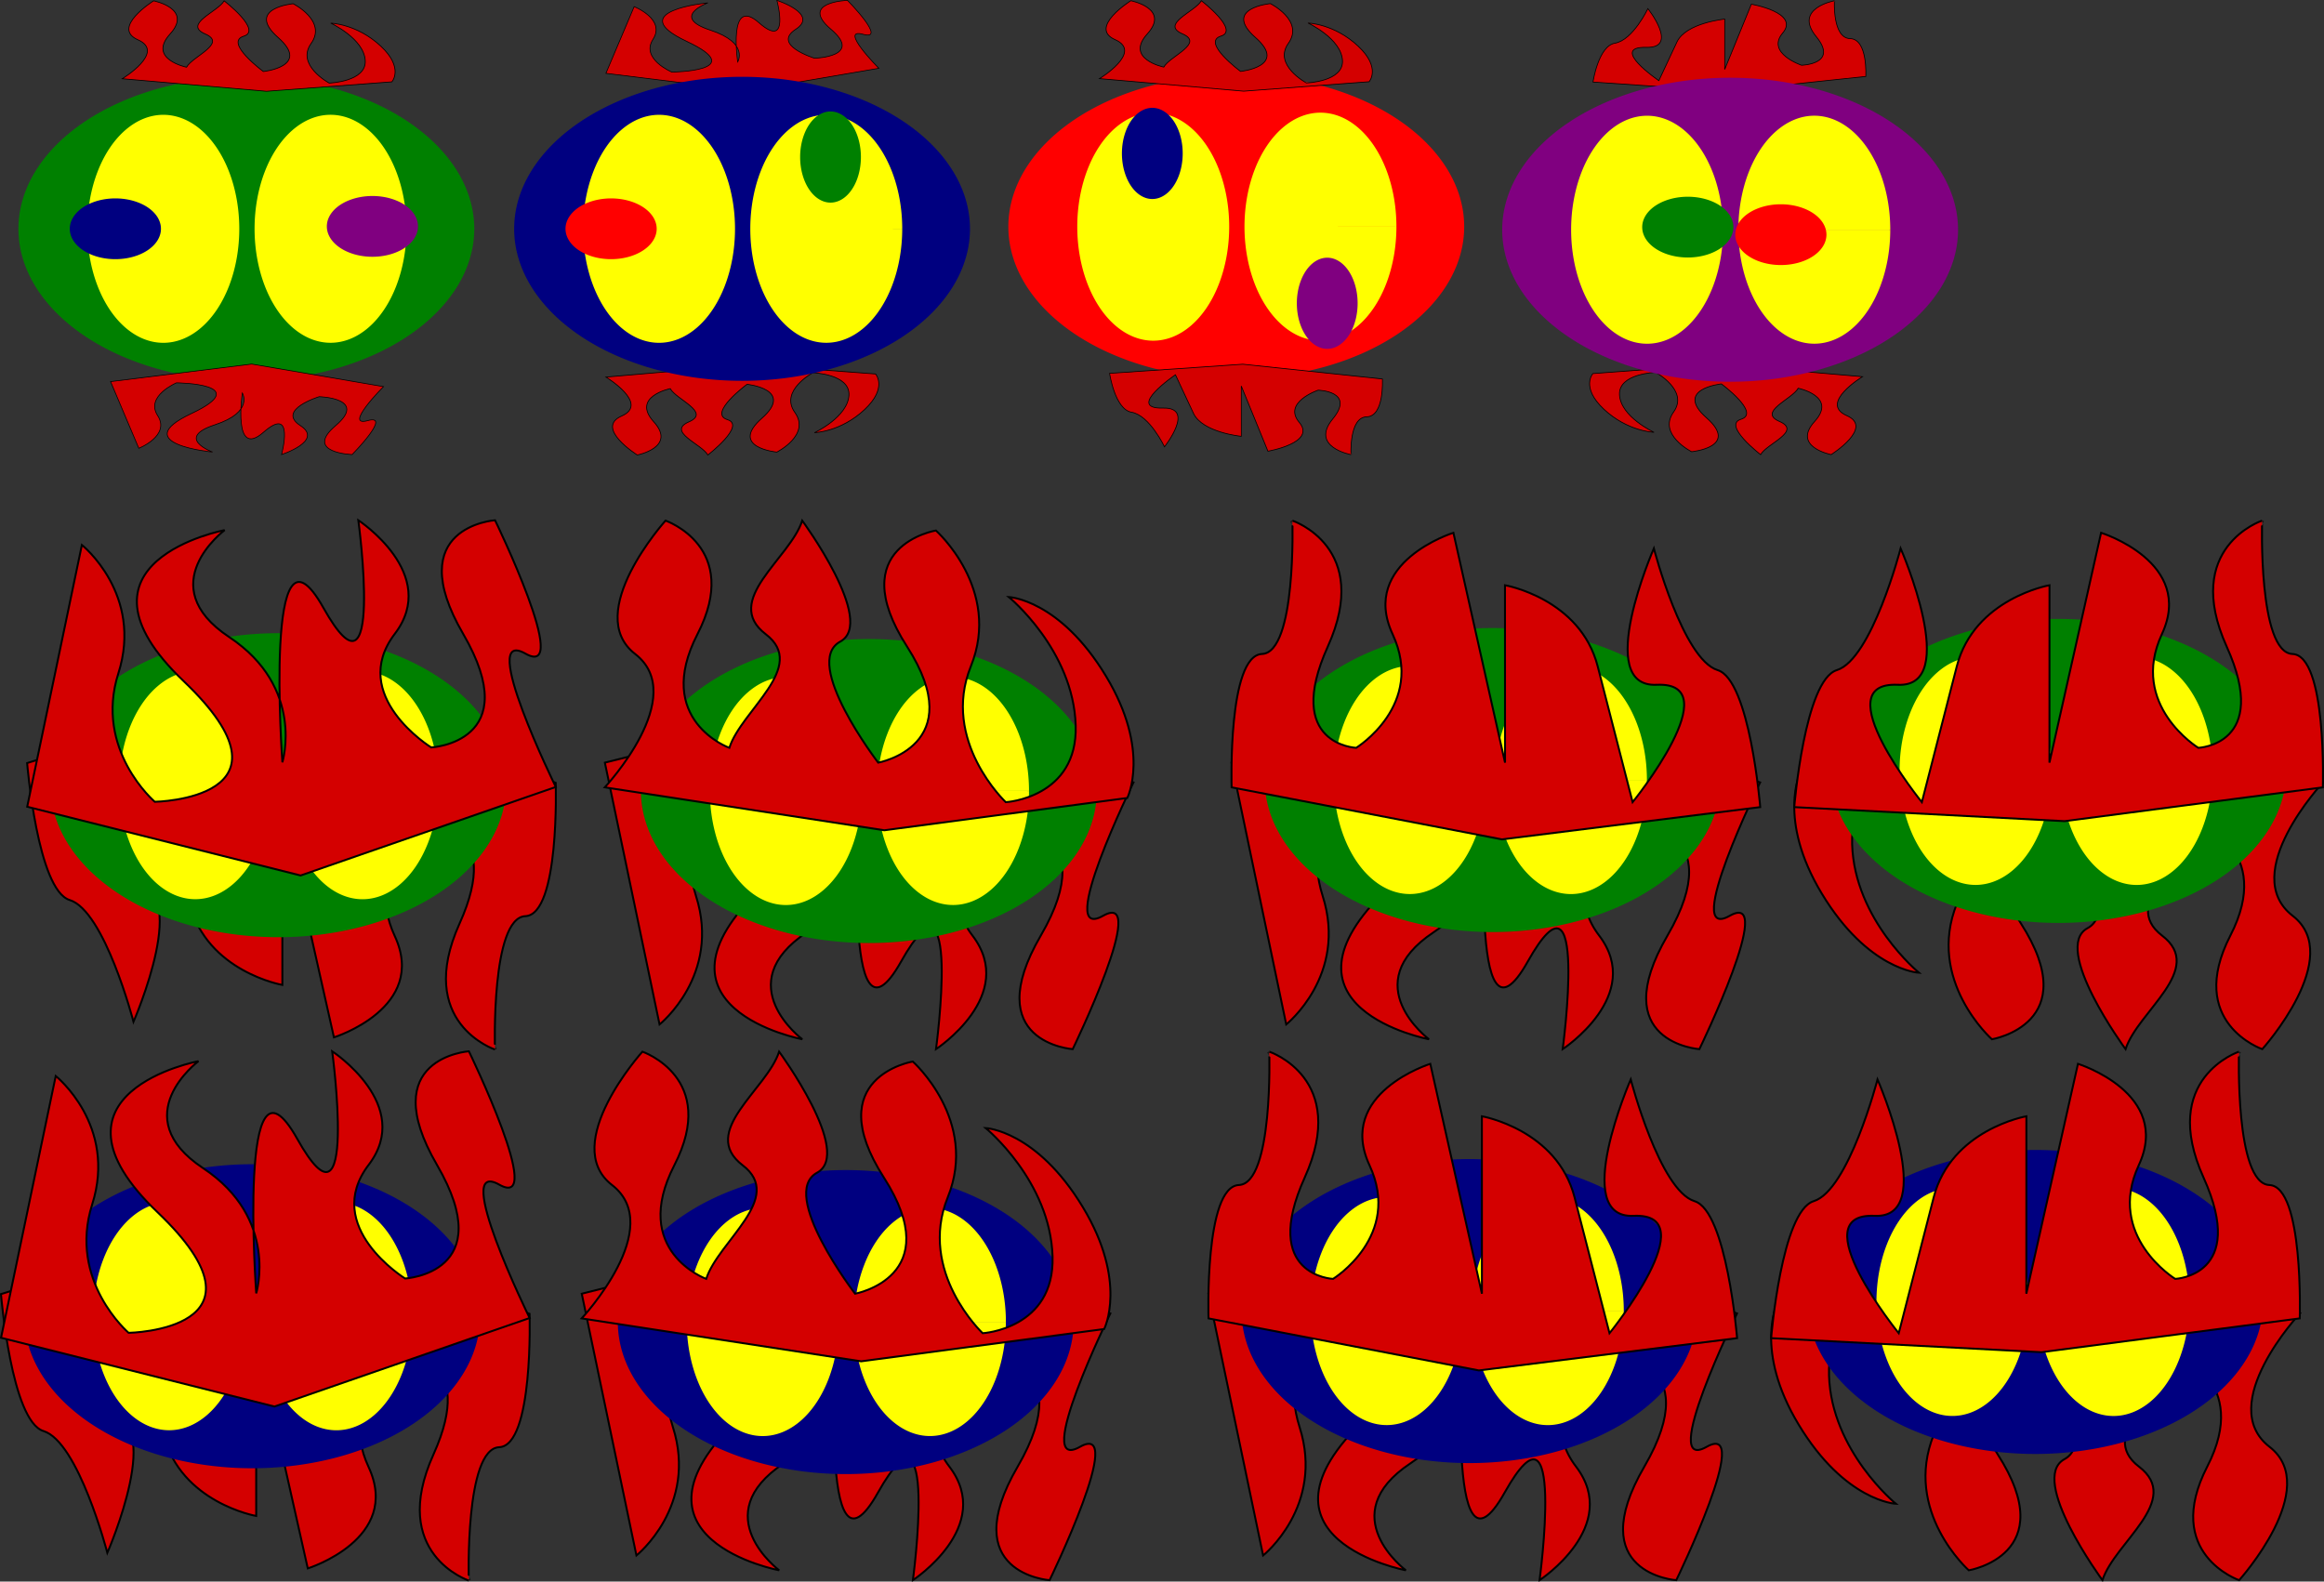 <?xml version="1.0" encoding="UTF-8" standalone="no"?>
<!-- Created with Inkscape (http://www.inkscape.org/) -->
<svg
   xmlns:dc="http://purl.org/dc/elements/1.1/"
   xmlns:cc="http://web.resource.org/cc/"
   xmlns:rdf="http://www.w3.org/1999/02/22-rdf-syntax-ns#"
   xmlns:svg="http://www.w3.org/2000/svg"
   xmlns="http://www.w3.org/2000/svg"
   xmlns:sodipodi="http://sodipodi.sourceforge.net/DTD/sodipodi-0.dtd"
   xmlns:inkscape="http://www.inkscape.org/namespaces/inkscape"
   width="1528.793"
   height="1040.502"
   id="svg1906"
   sodipodi:version="0.32"
   inkscape:version="0.44.1"
   version="1.0"
   sodipodi:docbase="/home/lok/pygameLesson/racingKiller/data"
   sodipodi:docname="robot2.svg"
   inkscape:export-filename="/home/lok/pygameLesson/racingKiller/data/robot2_all.png"
   inkscape:export-xdpi="23.690989"
   inkscape:export-ydpi="23.690989">
  <rect width="100%" height="100%" fill="#333333" stroke="none"/>
  <defs
     id="defs1908" />
  <sodipodi:namedview
     id="base"
     pagecolor="#ffffff"
     bordercolor="#666666"
     borderopacity="1.0"
     gridtolerance="10000"
     guidetolerance="10"
     objecttolerance="10"
     inkscape:pageopacity="0.0"
     inkscape:pageshadow="2"
     inkscape:zoom="0.60439838"
     inkscape:cx="672.60584"
     inkscape:cy="624.65982"
     inkscape:document-units="px"
     inkscape:current-layer="layer1"
     inkscape:window-width="1014"
     inkscape:window-height="689"
     inkscape:window-x="0"
     inkscape:window-y="25"
     showguides="true"
     inkscape:guide-bbox="true" />
  <g
     inkscape:label="Layer 1"
     inkscape:groupmode="layer"
     id="layer1"
     transform="translate(554.026,521.14)">
    <g
       id="g2027"
       transform="translate(208,344.25)"
       inkscape:export-filename="/home/lok/pygameLesson/racingKiller/data/boctopus3.png"
       inkscape:export-xdpi="15.47278"
       inkscape:export-ydpi="15.47278">
      <path
         sodipodi:nodetypes="ccczczczczczczczccc"
         id="path1931"
         d="M 32.913,-14.262 L 212.772,-59.501 L 380.639,-1.263 C 380.639,-1.263 328.646,104.609 360.654,86.481 C 391.841,68.818 340.67,174.225 340.67,174.225 C 340.67,174.225 278.675,169.999 319.687,99.48 C 361.195,28.108 298.703,24.735 298.703,24.735 C 298.703,24.735 243.74,58.831 274.722,99.48 C 304.731,138.853 250.741,174.225 250.741,174.225 C 250.741,174.225 268.251,44.415 227.761,116.606 C 188.121,187.28 200.78,14.986 200.78,14.986 C 200.78,14.986 215.908,64.087 165.795,97.356 C 114.303,131.541 162.81,167.726 162.81,167.726 C 162.81,167.726 53.319,147.041 135.828,68.357 C 217.296,-9.335 116.847,-11.012 116.847,-11.012 C 116.847,-11.012 76.856,23.235 92.865,73.482 C 109.454,125.548 68.884,157.976 68.884,157.976 L 50.899,71.857 L 32.913,-14.262 z "
         style="fill:#d40000;fill-rule:evenodd;stroke:black;stroke-width:1.274px;stroke-linecap:butt;stroke-linejoin:miter;stroke-opacity:1" />
      <g
         transform="translate(-228,-258)"
         id="g1922">
        <path
           sodipodi:type="arc"
           style="fill:navy;fill-opacity:1"
           id="path1916"
           sodipodi:cx="421.42856"
           sodipodi:cy="249.50504"
           sodipodi:rx="138.57143"
           sodipodi:ry="105.71429"
           d="M 560,249.505 A 138.571,105.714 0 1 1 560,249.383"
           sodipodi:start="0"
           sodipodi:end="6.2820279"
           sodipodi:open="true"
           transform="matrix(1.082,0,0,0.946,-23.328,19.201)" />
        <path
           sodipodi:type="arc"
           style="fill:yellow;fill-opacity:1"
           id="path1918"
           sodipodi:cx="-397.14285"
           sodipodi:cy="135.21933"
           sodipodi:rx="62.857143"
           sodipodi:ry="71.428574"
           d="M -334.286,135.219 A 62.857,71.429 0 1 1 -334.286,135.137"
           sodipodi:start="0"
           sodipodi:end="6.2820279"
           sodipodi:open="true"
           transform="matrix(0.795,0,0,1.05,693.909,113.239)" />
        <path
           sodipodi:type="arc"
           style="fill:yellow;fill-opacity:1"
           id="path1920"
           sodipodi:cx="-397.14285"
           sodipodi:cy="135.21933"
           sodipodi:rx="62.857143"
           sodipodi:ry="71.428574"
           d="M -334.286,135.219 A 62.857,71.429 0 1 1 -334.286,135.176 L -397.143,135.219 z"
           sodipodi:start="0"
           sodipodi:end="6.2825774"
           transform="matrix(0.795,0,0,1.05,799.909,113.239)" />
      </g>
      <path
         sodipodi:nodetypes="ccczczczccczcsczc"
         id="path1988"
         d="M 380.69,14.986 L 210.83,36.225 L 32.964,1.987 C 32.964,1.987 30.234,-84.753 52.948,-85.757 C 75.662,-86.761 72.956,-173.525 72.932,-173.501 C 72.932,-173.501 125.717,-155.96 96.209,-90.587 C 67.03,-25.944 114.899,-24.011 114.899,-24.011 C 114.899,-24.011 160.548,-52.119 138.88,-98.756 C 116.871,-146.128 178.862,-165.501 178.862,-165.501 L 212.822,-14.262 L 212.792,-131.001 C 212.792,-131.001 262.283,-122.317 273.774,-77.632 C 285.265,-32.948 296.756,11.736 296.756,11.736 C 296.756,11.736 361.054,-67.747 312.544,-65.494 C 270.697,-63.551 310.718,-155.252 310.718,-155.252 C 310.718,-155.252 329.711,-82.192 352.704,-75.133 C 373.877,-68.632 380.69,14.986 380.69,14.986 z "
         style="fill:#d40000;fill-opacity:1;fill-rule:evenodd;stroke:black;stroke-width:1.274px;stroke-linecap:butt;stroke-linejoin:miter;stroke-opacity:1" />
    </g>
    <g
       id="g2061"
       transform="translate(38,98.5)"
       inkscape:export-filename="/home/lok/pygameLesson/racingKiller/data/boctopus1.png"
       inkscape:export-xdpi="15.450644"
       inkscape:export-ydpi="15.450644">
      <path
         sodipodi:nodetypes="ccczczczccczcsczc"
         id="path1990"
         d="M -591.389,231.738 L -419.529,178.499 L -243.663,244.737 C -243.663,244.737 -240.933,331.477 -263.647,332.481 C -286.361,333.485 -283.655,420.249 -283.631,420.225 C -283.631,420.225 -336.416,402.684 -306.908,337.312 C -277.728,272.668 -325.598,270.736 -325.598,270.736 C -325.598,270.736 -371.247,298.843 -349.579,345.48 C -327.57,392.853 -389.56,412.225 -389.56,412.225 L -423.521,260.986 L -423.491,377.726 C -423.491,377.726 -472.982,369.041 -484.473,324.357 C -495.964,279.672 -507.455,234.988 -507.455,234.988 C -507.455,234.988 -571.753,314.472 -523.243,312.219 C -481.396,310.275 -521.417,401.976 -521.417,401.976 C -521.417,401.976 -540.41,328.917 -563.403,321.857 C -584.575,315.357 -591.389,231.738 -591.389,231.738 z "
         style="fill:#d40000;fill-opacity:1;fill-rule:evenodd;stroke:black;stroke-width:1.274px;stroke-linecap:butt;stroke-linejoin:miter;stroke-opacity:1" />
      <g
         transform="translate(-18,42)"
         id="g1996">
        <path
           sodipodi:type="arc"
           style="fill:navy;fill-opacity:1"
           id="path1946"
           sodipodi:cx="421.42856"
           sodipodi:cy="249.50504"
           sodipodi:rx="138.57143"
           sodipodi:ry="105.71429"
           d="M 560,249.505 A 138.571,105.714 0 1 1 560,249.383"
           sodipodi:start="0"
           sodipodi:end="6.2820279"
           sodipodi:open="true"
           transform="matrix(1.082,0,0,0.946,-864.134,-31.656)" />
        <g
           id="g1992"
           transform="translate(-0.949,-1.857)">
          <path
             transform="matrix(0.795,0,0,1.05,-146.091,64.239)"
             sodipodi:open="true"
             sodipodi:end="6.2820279"
             sodipodi:start="0"
             d="M -334.286,135.219 A 62.857,71.429 0 1 1 -334.286,135.137"
             sodipodi:ry="71.428574"
             sodipodi:rx="62.857143"
             sodipodi:cy="135.21933"
             sodipodi:cx="-397.14285"
             id="path1948"
             style="fill:yellow;fill-opacity:1"
             sodipodi:type="arc" />
          <path
             transform="matrix(0.795,0,0,1.05,-36.091,64.239)"
             sodipodi:end="6.2825774"
             sodipodi:start="0"
             d="M -334.286,135.219 A 62.857,71.429 0 1 1 -334.286,135.176 L -397.143,135.219 z"
             sodipodi:ry="71.428574"
             sodipodi:rx="62.857143"
             sodipodi:cy="135.21933"
             sodipodi:cx="-397.14285"
             id="path1950"
             style="fill:yellow;fill-opacity:1"
             sodipodi:type="arc" />
        </g>
      </g>
      <path
         sodipodi:nodetypes="ccczczczczczczczccc"
         id="path2016"
         d="M -591.337,260.486 L -411.478,305.725 L -243.611,247.487 C -243.611,247.487 -295.604,141.615 -263.596,159.743 C -232.409,177.406 -283.58,71.999 -283.58,71.999 C -283.58,71.999 -345.575,76.225 -304.563,146.744 C -263.055,218.116 -325.547,221.489 -325.547,221.489 C -325.547,221.489 -380.51,187.393 -349.528,146.744 C -319.519,107.372 -373.509,71.999 -373.509,71.999 C -373.509,71.999 -355.999,201.809 -396.489,129.619 C -436.129,58.945 -423.47,231.238 -423.47,231.238 C -423.47,231.238 -408.342,182.137 -458.455,148.869 C -509.947,114.684 -461.44,78.499 -461.44,78.499 C -461.44,78.499 -570.931,99.183 -488.422,177.868 C -406.954,255.559 -507.403,257.236 -507.403,257.236 C -507.403,257.236 -547.394,222.989 -531.385,172.742 C -514.796,120.676 -555.366,88.248 -555.366,88.248 L -573.351,174.367 L -591.337,260.486 z "
         style="fill:#d40000;fill-rule:evenodd;stroke:black;stroke-width:1.274px;stroke-linecap:butt;stroke-linejoin:miter;stroke-opacity:1" />
    </g>
    <g
       id="g2079"
       transform="translate(0,18.25)"
       inkscape:export-filename="/home/lok/pygameLesson/racingKiller/data/boctopus4.png"
       inkscape:export-xdpi="15.47278"
       inkscape:export-ydpi="15.47278">
      <path
         sodipodi:nodetypes="ccczczczczczczczczc"
         id="path1966"
         d="M 615.197,317.738 L 775.057,296.499 L 958.923,324.737 C 958.923,324.737 902.931,384.609 938.939,412.481 C 973.71,439.395 918.955,500.225 918.955,500.225 C 918.955,500.225 868.463,482.853 897.971,425.48 C 927.072,368.899 876.988,350.735 876.988,350.735 C 868.994,375.65 824.997,404.108 853.007,425.48 C 882.008,447.61 837.019,475.31 829.026,500.225 C 829.026,500.225 780.067,433.586 804.045,420.606 C 829.555,406.796 779.065,340.986 779.065,340.986 C 779.065,340.986 718.147,352.065 760.08,417.356 C 802.587,483.541 741.095,493.726 741.095,493.726 C 741.095,493.726 697.604,455.041 718.113,404.357 C 737.929,355.386 695.131,314.988 695.131,314.988 C 695.131,314.988 647.701,317.733 649.15,365.482 C 650.659,415.229 693.169,449.976 693.169,449.976 C 693.169,449.976 659.676,448.417 629.183,397.857 C 599.57,348.756 615.197,317.738 615.197,317.738 z "
         style="fill:#d40000;fill-rule:evenodd;stroke:black;stroke-width:1.274px;stroke-linecap:butt;stroke-linejoin:miter;stroke-opacity:1" />
      <g
         transform="translate(352.143,62)"
         id="g1968">
        <path
           sodipodi:type="arc"
           style="fill:navy;fill-opacity:1"
           id="path1970"
           sodipodi:cx="421.42856"
           sodipodi:cy="249.50504"
           sodipodi:rx="138.57143"
           sodipodi:ry="105.71429"
           d="M 560,249.505 A 138.571,105.714 0 1 1 560,249.383"
           sodipodi:start="0"
           sodipodi:end="6.2820279"
           sodipodi:open="true"
           transform="matrix(1.082,0,0,0.946,-23.328,19.201)" />
        <path
           sodipodi:type="arc"
           style="fill:yellow;fill-opacity:1"
           id="path1972"
           sodipodi:cx="-397.14285"
           sodipodi:cy="135.21933"
           sodipodi:rx="62.857143"
           sodipodi:ry="71.428574"
           d="M -334.286,135.219 A 62.857,71.429 0 1 1 -334.286,135.137"
           sodipodi:start="0"
           sodipodi:end="6.2820279"
           sodipodi:open="true"
           transform="matrix(0.795,0,0,1.05,693.909,113.239)" />
        <path
           sodipodi:type="arc"
           style="fill:yellow;fill-opacity:1"
           id="path1974"
           sodipodi:cx="-397.14285"
           sodipodi:cy="135.21933"
           sodipodi:rx="62.857143"
           sodipodi:ry="71.428574"
           d="M -334.286,135.219 A 62.857,71.429 0 1 1 -334.286,135.176 L -397.143,135.219 z"
           sodipodi:start="0"
           sodipodi:end="6.2825774"
           transform="matrix(0.795,0,0,1.05,799.909,113.239)" />
      </g>
      <path
         sodipodi:nodetypes="ccczczczccczcsczc"
         id="path1942"
         d="M 611.086,340.986 L 788.946,350.225 L 958.812,327.987 C 958.812,327.987 961.541,241.247 938.827,240.243 C 916.113,239.239 918.819,152.475 918.843,152.499 C 918.843,152.499 866.058,170.04 895.567,235.413 C 924.746,300.056 876.876,301.989 876.876,301.989 C 876.876,301.989 831.227,273.881 852.895,227.244 C 874.905,179.872 812.914,160.499 812.914,160.499 L 778.953,311.738 L 778.983,194.999 C 778.983,194.999 729.492,203.683 718.002,248.368 C 706.511,293.052 695.02,337.736 695.02,337.736 C 695.02,337.736 630.722,258.253 679.231,260.506 C 721.079,262.449 681.057,170.748 681.057,170.748 C 681.057,170.748 662.065,243.808 639.072,250.867 C 617.899,257.368 611.086,340.986 611.086,340.986 z "
         style="fill:#d40000;fill-opacity:1;fill-rule:evenodd;stroke:black;stroke-width:1.274px;stroke-linecap:butt;stroke-linejoin:miter;stroke-opacity:1" />
    </g>
    <g
       id="g2070"
       transform="translate(0,-18.25)"
       inkscape:export-filename="/home/lok/pygameLesson/racingKiller/data/boctopus2.png"
       inkscape:export-xdpi="15.47278"
       inkscape:export-ydpi="15.47278">
      <path
         sodipodi:nodetypes="ccczczczczczczczccc"
         id="path2049"
         d="M -171.333,348.238 L 8.527,302.999 L 176.393,361.237 C 176.393,361.237 124.401,467.109 156.409,448.981 C 187.596,431.318 136.425,536.725 136.425,536.725 C 136.425,536.725 74.429,532.499 115.441,461.98 C 156.949,390.608 94.458,387.236 94.458,387.236 C 94.458,387.236 39.494,421.331 70.477,461.98 C 100.486,501.353 46.495,536.725 46.495,536.725 C 46.495,536.725 64.005,406.915 23.515,479.106 C -16.125,549.78 -3.465,377.486 -3.465,377.486 C -3.465,377.486 11.663,426.587 -38.45,459.856 C -89.943,494.041 -41.435,530.226 -41.435,530.226 C -41.435,530.226 -150.926,509.541 -68.417,430.857 C 13.051,353.165 -87.399,351.488 -87.399,351.488 C -87.399,351.488 -127.39,385.735 -111.38,435.982 C -94.791,488.048 -135.361,520.476 -135.361,520.476 L -153.347,434.357 L -171.333,348.238 z "
         style="fill:#d40000;fill-rule:evenodd;stroke:black;stroke-width:1.274px;stroke-linecap:butt;stroke-linejoin:miter;stroke-opacity:1" />
      <g
         transform="matrix(1,0,0,-1,410.479,571.224)"
         id="g2051">
        <path
           sodipodi:type="arc"
           style="fill:navy;fill-opacity:1"
           id="path2053"
           sodipodi:cx="421.42856"
           sodipodi:cy="249.50504"
           sodipodi:rx="138.57143"
           sodipodi:ry="105.71429"
           d="M 560,249.505 A 138.571,105.714 0 1 1 560,249.383"
           sodipodi:start="0"
           sodipodi:end="6.2820279"
           sodipodi:open="true"
           transform="matrix(1.082,0,0,0.946,-864.134,-31.656)" />
        <g
           id="g2055"
           transform="translate(-0.949,-1.857)">
          <path
             transform="matrix(0.795,0,0,1.05,-146.091,64.239)"
             sodipodi:open="true"
             sodipodi:end="6.2820279"
             sodipodi:start="0"
             d="M -334.286,135.219 A 62.857,71.429 0 1 1 -334.286,135.137"
             sodipodi:ry="71.428574"
             sodipodi:rx="62.857143"
             sodipodi:cy="135.21933"
             sodipodi:cx="-397.14285"
             id="path2057"
             style="fill:yellow;fill-opacity:1"
             sodipodi:type="arc" />
          <path
             transform="matrix(0.795,0,0,1.05,-36.091,64.239)"
             sodipodi:end="6.2825774"
             sodipodi:start="0"
             d="M -334.286,135.219 A 62.857,71.429 0 1 1 -334.286,135.176 L -397.143,135.219 z"
             sodipodi:ry="71.428574"
             sodipodi:rx="62.857143"
             sodipodi:cy="135.21933"
             sodipodi:cx="-397.14285"
             id="path2059"
             style="fill:yellow;fill-opacity:1"
             sodipodi:type="arc" />
        </g>
      </g>
      <path
         sodipodi:nodetypes="ccczczczczczczczczc"
         id="path2040"
         d="M 172.333,371.486 L 12.473,392.725 L -171.393,364.487 C -171.393,364.487 -115.401,304.615 -151.409,276.743 C -186.179,249.829 -131.425,188.999 -131.425,188.999 C -131.425,188.999 -80.933,206.372 -110.441,263.744 C -139.542,320.325 -89.458,338.489 -89.458,338.489 C -81.464,313.574 -37.467,285.116 -65.477,263.744 C -94.478,241.615 -49.489,213.914 -41.495,188.999 C -41.495,188.999 7.463,255.638 -16.515,268.619 C -42.025,282.429 8.465,348.238 8.465,348.238 C 8.465,348.238 69.383,337.159 27.45,271.869 C -15.057,205.684 46.435,195.499 46.435,195.499 C 46.435,195.499 89.926,234.183 69.417,284.868 C 49.601,333.838 92.399,374.236 92.399,374.236 C 92.399,374.236 139.829,371.491 138.38,323.742 C 136.871,273.995 94.361,239.248 94.361,239.248 C 94.361,239.248 127.854,240.808 158.347,291.367 C 187.96,340.468 172.333,371.486 172.333,371.486 z "
         style="fill:#d40000;fill-rule:evenodd;stroke:black;stroke-width:1.274px;stroke-linecap:butt;stroke-linejoin:miter;stroke-opacity:1" />
    </g>
    <g
       id="g2606"
       inkscape:export-filename="/home/lok/pygameLesson/racingKiller/data/yoctopus3.png"
       inkscape:export-xdpi="15.47278"
       inkscape:export-ydpi="15.47278">
      <path
         sodipodi:nodetypes="ccczczczczczczczccc"
         id="path2089"
         d="M 256.12,-19.387 L 435.98,-64.626 L 603.846,-6.388 C 603.846,-6.388 551.854,99.484 583.861,81.356 C 615.048,63.693 563.877,169.1 563.877,169.1 C 563.877,169.1 501.882,164.874 542.894,94.355 C 584.402,22.983 521.91,19.611 521.91,19.611 C 521.91,19.611 466.947,53.706 497.929,94.355 C 527.939,133.728 473.948,169.1 473.948,169.1 C 473.948,169.1 491.458,39.29 450.968,111.481 C 411.328,182.155 423.987,9.861 423.987,9.861 C 423.987,9.861 439.115,58.962 389.002,92.231 C 337.51,126.416 386.017,162.601 386.017,162.601 C 386.017,162.601 276.526,141.916 359.036,63.232 C 440.503,-14.46 340.054,-16.137 340.054,-16.137 C 340.054,-16.137 300.063,18.11 316.073,68.357 C 332.662,120.423 292.091,152.851 292.091,152.851 L 274.106,66.732 L 256.12,-19.387 z "
         style="fill:#d40000;fill-rule:evenodd;stroke:black;stroke-width:1.274px;stroke-linecap:butt;stroke-linejoin:miter;stroke-opacity:1" />
      <path
         transform="matrix(1.082,0,0,0.946,-28.121,-243.924)"
         sodipodi:open="true"
         sodipodi:end="6.2820279"
         sodipodi:start="0"
         d="M 560,249.505 A 138.571,105.714 0 1 1 560,249.383"
         sodipodi:ry="105.71429"
         sodipodi:rx="138.57143"
         sodipodi:cy="249.50504"
         sodipodi:cx="421.42856"
         id="path2093"
         style="fill:green;fill-opacity:1"
         sodipodi:type="arc" />
      <path
         transform="matrix(0.795,0,0,1.05,689.116,-149.886)"
         sodipodi:open="true"
         sodipodi:end="6.2820279"
         sodipodi:start="0"
         d="M -334.286,135.219 A 62.857,71.429 0 1 1 -334.286,135.137"
         sodipodi:ry="71.428574"
         sodipodi:rx="62.857143"
         sodipodi:cy="135.21933"
         sodipodi:cx="-397.14285"
         id="path2095"
         style="fill:yellow;fill-opacity:1"
         sodipodi:type="arc" />
      <path
         transform="matrix(0.795,0,0,1.05,795.116,-149.886)"
         sodipodi:end="6.2825774"
         sodipodi:start="0"
         d="M -334.286,135.219 A 62.857,71.429 0 1 1 -334.286,135.176 L -397.143,135.219 z"
         sodipodi:ry="71.428574"
         sodipodi:rx="62.857143"
         sodipodi:cy="135.21933"
         sodipodi:cx="-397.14285"
         id="path2097"
         style="fill:yellow;fill-opacity:1"
         sodipodi:type="arc" />
      <path
         sodipodi:nodetypes="ccczczczccczcsczc"
         id="path2099"
         d="M 603.897,9.861 L 434.037,31.1 L 256.171,-3.138 C 256.171,-3.138 253.441,-89.878 276.155,-90.882 C 298.869,-91.886 296.164,-178.65 296.14,-178.626 C 296.14,-178.626 348.925,-161.085 319.416,-95.712 C 290.237,-31.069 338.106,-29.136 338.106,-29.136 C 338.106,-29.136 383.755,-57.244 362.088,-103.881 C 340.078,-151.253 402.069,-170.626 402.069,-170.626 L 436.029,-19.387 L 435.999,-136.126 C 435.999,-136.126 485.49,-127.442 496.981,-82.757 C 508.472,-38.073 519.963,6.611 519.963,6.611 C 519.963,6.611 584.261,-72.872 535.752,-70.619 C 493.904,-68.676 533.925,-160.377 533.925,-160.377 C 533.925,-160.377 552.918,-87.317 575.911,-80.258 C 597.084,-73.757 603.897,9.861 603.897,9.861 z "
         style="fill:#d40000;fill-opacity:1;fill-rule:evenodd;stroke:black;stroke-width:1.274px;stroke-linecap:butt;stroke-linejoin:miter;stroke-opacity:1" />
    </g>
    <g
       id="g2589"
       inkscape:export-filename="/home/lok/pygameLesson/racingKiller/data/yoctopus1.png"
       inkscape:export-xdpi="15.47278"
       inkscape:export-ydpi="15.47278">
      <path
         sodipodi:nodetypes="ccczczczccczcsczc"
         id="path2103"
         d="M -536.181,-19.137 L -364.322,-72.376 L -188.456,-6.138 C -188.456,-6.138 -185.726,80.602 -208.44,81.606 C -231.154,82.61 -228.448,169.374 -228.424,169.35 C -228.424,169.35 -281.209,151.809 -251.701,86.437 C -222.521,21.793 -270.391,19.861 -270.391,19.861 C -270.391,19.861 -316.04,47.968 -294.372,94.605 C -272.363,141.978 -334.353,161.35 -334.353,161.35 L -368.314,10.111 L -368.284,126.851 C -368.284,126.851 -417.775,118.166 -429.266,73.482 C -440.757,28.797 -452.248,-15.887 -452.248,-15.887 C -452.248,-15.887 -516.546,63.597 -468.036,61.344 C -426.188,59.4 -466.21,151.101 -466.21,151.101 C -466.21,151.101 -485.203,78.042 -508.196,70.982 C -529.368,64.482 -536.181,-19.137 -536.181,-19.137 z "
         style="fill:#d40000;fill-opacity:1;fill-rule:evenodd;stroke:black;stroke-width:1.274px;stroke-linecap:butt;stroke-linejoin:miter;stroke-opacity:1" />
      <path
         transform="matrix(1.082,0,0,0.946,-826.927,-240.531)"
         sodipodi:open="true"
         sodipodi:end="6.2820279"
         sodipodi:start="0"
         d="M 560,249.505 A 138.571,105.714 0 1 1 560,249.383"
         sodipodi:ry="105.71429"
         sodipodi:rx="138.57143"
         sodipodi:cy="249.50504"
         sodipodi:cx="421.42856"
         id="path2107"
         style="fill:green;fill-opacity:1"
         sodipodi:type="arc" />
      <g
         transform="translate(36.258,-210.732)"
         id="g2109">
        <path
           sodipodi:type="arc"
           style="fill:yellow;fill-opacity:1"
           id="path2111"
           sodipodi:cx="-397.14285"
           sodipodi:cy="135.21933"
           sodipodi:rx="62.857143"
           sodipodi:ry="71.428574"
           d="M -334.286,135.219 A 62.857,71.429 0 1 1 -334.286,135.137"
           sodipodi:start="0"
           sodipodi:end="6.2820279"
           sodipodi:open="true"
           transform="matrix(0.795,0,0,1.05,-146.091,64.239)" />
        <path
           sodipodi:type="arc"
           style="fill:yellow;fill-opacity:1"
           id="path2113"
           sodipodi:cx="-397.14285"
           sodipodi:cy="135.21933"
           sodipodi:rx="62.857143"
           sodipodi:ry="71.428574"
           d="M -334.286,135.219 A 62.857,71.429 0 1 1 -334.286,135.176 L -397.143,135.219 z"
           sodipodi:start="0"
           sodipodi:end="6.2825774"
           transform="matrix(0.795,0,0,1.05,-36.091,64.239)" />
      </g>
      <path
         sodipodi:nodetypes="ccczczczczczczczccc"
         id="path2115"
         d="M -536.13,9.611 L -356.27,54.85 L -188.404,-3.388 C -188.404,-3.388 -240.397,-109.26 -208.389,-91.132 C -177.202,-73.469 -228.373,-178.876 -228.373,-178.876 C -228.373,-178.876 -290.368,-174.65 -249.356,-104.131 C -207.848,-32.759 -270.34,-29.386 -270.34,-29.386 C -270.34,-29.386 -325.303,-63.482 -294.321,-104.131 C -264.311,-143.503 -318.302,-178.876 -318.302,-178.876 C -318.302,-178.876 -300.792,-49.066 -341.282,-121.256 C -380.922,-191.93 -368.263,-19.637 -368.263,-19.637 C -368.263,-19.637 -353.135,-68.738 -403.248,-102.006 C -454.74,-136.191 -406.233,-172.376 -406.233,-172.376 C -406.233,-172.376 -515.724,-151.692 -433.214,-73.007 C -351.747,4.684 -452.196,6.361 -452.196,6.361 C -452.196,6.361 -492.187,-27.886 -476.177,-78.133 C -459.588,-130.199 -500.159,-162.627 -500.159,-162.627 L -518.144,-76.508 L -536.13,9.611 z "
         style="fill:#d40000;fill-rule:evenodd;stroke:black;stroke-width:1.274px;stroke-linecap:butt;stroke-linejoin:miter;stroke-opacity:1" />
    </g>
    <g
       id="g2623"
       inkscape:export-filename="/home/lok/pygameLesson/racingKiller/data/yoctopus4.png"
       inkscape:export-xdpi="15.47278"
       inkscape:export-ydpi="15.47278">
      <path
         sodipodi:nodetypes="ccczczczczczczczczc"
         id="path2119"
         d="M 630.404,-13.387 L 790.264,-34.626 L 974.13,-6.388 C 974.13,-6.388 918.138,53.484 954.146,81.356 C 988.917,108.27 934.162,169.1 934.162,169.1 C 934.162,169.1 883.67,151.728 913.178,94.355 C 942.28,37.774 892.195,19.611 892.195,19.611 C 884.201,44.525 840.204,72.983 868.214,94.355 C 897.215,116.485 852.226,144.185 844.233,169.1 C 844.233,169.1 795.275,102.461 819.252,89.481 C 844.762,75.671 794.272,9.861 794.272,9.861 C 794.272,9.861 733.354,20.94 775.287,86.231 C 817.794,152.416 756.302,162.601 756.302,162.601 C 756.302,162.601 712.811,123.916 733.32,73.232 C 753.136,24.261 710.338,-16.137 710.338,-16.137 C 710.338,-16.137 662.908,-13.392 664.357,34.357 C 665.867,84.104 708.376,118.851 708.376,118.851 C 708.376,118.851 674.883,117.292 644.39,66.732 C 614.777,17.631 630.404,-13.387 630.404,-13.387 z "
         style="fill:#d40000;fill-rule:evenodd;stroke:black;stroke-width:1.274px;stroke-linecap:butt;stroke-linejoin:miter;stroke-opacity:1" />
      <path
         transform="matrix(1.082,0,0,0.946,344.022,-249.924)"
         sodipodi:open="true"
         sodipodi:end="6.2820279"
         sodipodi:start="0"
         d="M 560,249.505 A 138.571,105.714 0 1 1 560,249.383"
         sodipodi:ry="105.71429"
         sodipodi:rx="138.57143"
         sodipodi:cy="249.50504"
         sodipodi:cx="421.42856"
         id="path2123"
         style="fill:green;fill-opacity:1"
         sodipodi:type="arc" />
      <path
         transform="matrix(0.795,0,0,1.05,1061.259,-155.886)"
         sodipodi:open="true"
         sodipodi:end="6.2820279"
         sodipodi:start="0"
         d="M -334.286,135.219 A 62.857,71.429 0 1 1 -334.286,135.137"
         sodipodi:ry="71.428574"
         sodipodi:rx="62.857143"
         sodipodi:cy="135.21933"
         sodipodi:cx="-397.14285"
         id="path2125"
         style="fill:yellow;fill-opacity:1"
         sodipodi:type="arc" />
      <path
         transform="matrix(0.795,0,0,1.05,1167.259,-155.886)"
         sodipodi:end="6.2825774"
         sodipodi:start="0"
         d="M -334.286,135.219 A 62.857,71.429 0 1 1 -334.286,135.176 L -397.143,135.219 z"
         sodipodi:ry="71.428574"
         sodipodi:rx="62.857143"
         sodipodi:cy="135.21933"
         sodipodi:cx="-397.14285"
         id="path2127"
         style="fill:yellow;fill-opacity:1"
         sodipodi:type="arc" />
      <path
         sodipodi:nodetypes="ccczczczccczcsczc"
         id="path2129"
         d="M 626.293,9.861 L 804.153,19.1 L 974.019,-3.138 C 974.019,-3.138 976.748,-89.878 954.034,-90.882 C 931.321,-91.886 934.026,-178.65 934.05,-178.626 C 934.05,-178.626 881.265,-161.085 910.774,-95.712 C 939.953,-31.069 892.083,-29.136 892.083,-29.136 C 892.083,-29.136 846.434,-57.244 868.102,-103.881 C 890.112,-151.253 828.121,-170.626 828.121,-170.626 L 794.161,-19.387 L 794.191,-136.126 C 794.191,-136.126 744.7,-127.442 733.209,-82.757 C 721.718,-38.073 710.227,6.611 710.227,6.611 C 710.227,6.611 645.929,-72.872 694.438,-70.619 C 736.286,-68.676 696.265,-160.377 696.265,-160.377 C 696.265,-160.377 677.272,-87.317 654.279,-80.258 C 633.106,-73.757 626.293,9.861 626.293,9.861 z "
         style="fill:#d40000;fill-opacity:1;fill-rule:evenodd;stroke:black;stroke-width:1.274px;stroke-linecap:butt;stroke-linejoin:miter;stroke-opacity:1" />
    </g>
    <g
       id="g2597"
       inkscape:export-filename="/home/lok/pygameLesson/racingKiller/data/yoctopus2.png"
       inkscape:export-xdpi="15.47278"
       inkscape:export-ydpi="15.47278">
      <path
         sodipodi:nodetypes="ccczczczczczczczccc"
         id="path2133"
         d="M -156.126,-19.387 L 23.734,-64.626 L 191.6,-6.388 C 191.6,-6.388 139.608,99.484 171.616,81.356 C 202.803,63.693 151.632,169.1 151.632,169.1 C 151.632,169.1 89.636,164.874 130.648,94.355 C 172.156,22.983 109.665,19.611 109.665,19.611 C 109.665,19.611 54.701,53.706 85.684,94.355 C 115.693,133.728 61.703,169.1 61.703,169.1 C 61.703,169.1 79.212,39.29 38.722,111.481 C -0.917,182.155 11.742,9.861 11.742,9.861 C 11.742,9.861 26.87,58.962 -23.243,92.231 C -74.736,126.416 -26.228,162.601 -26.228,162.601 C -26.228,162.601 -135.719,141.916 -53.21,63.232 C 28.258,-14.46 -72.192,-16.137 -72.192,-16.137 C -72.192,-16.137 -112.182,18.11 -96.173,68.357 C -79.584,120.423 -120.154,152.851 -120.154,152.851 L -138.14,66.732 L -156.126,-19.387 z "
         style="fill:#d40000;fill-rule:evenodd;stroke:black;stroke-width:1.274px;stroke-linecap:butt;stroke-linejoin:miter;stroke-opacity:1" />
      <g
         id="g2234">
        <path
           sodipodi:type="arc"
           style="fill:green;fill-opacity:1"
           id="path2137"
           sodipodi:cx="421.42856"
           sodipodi:cy="249.50504"
           sodipodi:rx="138.57143"
           sodipodi:ry="105.71429"
           d="M 560,249.505 A 138.571,105.714 0 1 1 560,249.383"
           sodipodi:start="0"
           sodipodi:end="6.2820279"
           sodipodi:open="true"
           transform="matrix(1.082,0,0,-0.946,-438.448,235.256)" />
        <g
           id="g2139"
           transform="matrix(1,0,0,-1,424.737,205.457)">
          <path
             transform="matrix(0.795,0,0,1.05,-146.091,64.239)"
             sodipodi:open="true"
             sodipodi:end="6.2820279"
             sodipodi:start="0"
             d="M -334.286,135.219 A 62.857,71.429 0 1 1 -334.286,135.137"
             sodipodi:ry="71.428574"
             sodipodi:rx="62.857143"
             sodipodi:cy="135.21933"
             sodipodi:cx="-397.14285"
             id="path2141"
             style="fill:yellow;fill-opacity:1"
             sodipodi:type="arc" />
          <path
             transform="matrix(0.795,0,0,1.05,-36.091,64.239)"
             sodipodi:end="6.2825774"
             sodipodi:start="0"
             d="M -334.286,135.219 A 62.857,71.429 0 1 1 -334.286,135.176 L -397.143,135.219 z"
             sodipodi:ry="71.428574"
             sodipodi:rx="62.857143"
             sodipodi:cy="135.21933"
             sodipodi:cx="-397.14285"
             id="path2143"
             style="fill:yellow;fill-opacity:1"
             sodipodi:type="arc" />
        </g>
      </g>
      <path
         sodipodi:nodetypes="ccczczczczczczczczc"
         id="path2145"
         d="M 187.54,3.861 L 27.68,25.1 L -156.186,-3.138 C -156.186,-3.138 -100.194,-63.01 -136.202,-90.882 C -170.972,-117.796 -116.217,-178.626 -116.217,-178.626 C -116.217,-178.626 -65.726,-161.253 -95.234,-103.881 C -124.335,-47.3 -74.251,-29.136 -74.251,-29.136 C -66.257,-54.051 -22.26,-82.509 -50.269,-103.881 C -79.271,-126.01 -34.282,-153.711 -26.288,-178.626 C -26.288,-178.626 22.67,-111.987 -1.308,-99.006 C -26.818,-85.196 23.672,-19.387 23.672,-19.387 C 23.672,-19.387 84.591,-30.466 42.657,-95.756 C 0.15,-161.941 61.642,-172.126 61.642,-172.126 C 61.642,-172.126 105.133,-133.442 84.624,-82.757 C 64.809,-33.787 107.606,6.611 107.606,6.611 C 107.606,6.611 155.036,3.866 153.587,-43.883 C 152.078,-93.63 109.568,-128.377 109.568,-128.377 C 109.568,-128.377 143.061,-126.817 173.554,-76.258 C 203.167,-27.157 187.54,3.861 187.54,3.861 z "
         style="fill:#d40000;fill-rule:evenodd;stroke:black;stroke-width:1.274px;stroke-linecap:butt;stroke-linejoin:miter;stroke-opacity:1" />
    </g>
    <g
       id="g2548"
       inkscape:export-filename="/home/lok/pygameLesson/racingKiller/data/sea_nettle1.png"
       inkscape:export-xdpi="18.060701"
       inkscape:export-ydpi="18.060701">
      <g
         transform="translate(-409.507,-369.881)"
         id="g2240">
        <path
           sodipodi:type="arc"
           style="fill:green;fill-opacity:1"
           id="path2242"
           sodipodi:cx="421.42856"
           sodipodi:cy="249.50504"
           sodipodi:rx="138.57143"
           sodipodi:ry="105.71429"
           d="M 560,249.505 A 138.571,105.714 0 1 1 560,249.383"
           sodipodi:start="0"
           sodipodi:end="6.2820279"
           sodipodi:open="true"
           transform="matrix(1.082,0,0,-0.946,-438.448,235.256)" />
        <g
           id="g2244"
           transform="matrix(1,0,0,-1,424.737,205.457)">
          <path
             transform="matrix(0.795,0,0,1.05,-146.091,64.239)"
             sodipodi:open="true"
             sodipodi:end="6.2820279"
             sodipodi:start="0"
             d="M -334.286,135.219 A 62.857,71.429 0 1 1 -334.286,135.137"
             sodipodi:ry="71.428574"
             sodipodi:rx="62.857143"
             sodipodi:cy="135.21933"
             sodipodi:cx="-397.14285"
             id="path2246"
             style="fill:yellow;fill-opacity:1"
             sodipodi:type="arc" />
          <path
             transform="matrix(0.795,0,0,1.05,-36.091,64.239)"
             sodipodi:end="6.2825774"
             sodipodi:start="0"
             d="M -334.286,135.219 A 62.857,71.429 0 1 1 -334.286,135.176 L -397.143,135.219 z"
             sodipodi:ry="71.428574"
             sodipodi:rx="62.857143"
             sodipodi:cy="135.21933"
             sodipodi:cx="-397.14285"
             id="path2248"
             style="fill:yellow;fill-opacity:1"
             sodipodi:type="arc" />
        </g>
      </g>
      <path
         sodipodi:open="true"
         sodipodi:end="6.2820279"
         sodipodi:start="0"
         transform="matrix(0.769,0,0,0.714,-757.281,-279.841)"
         d="M 402,-127.125 A 39,28 0 1 1 402,-127.157"
         sodipodi:ry="28"
         sodipodi:rx="39"
         sodipodi:cy="-127.125"
         sodipodi:cx="363"
         id="path2250"
         style="fill:navy;fill-opacity:1"
         sodipodi:type="arc" />
      <path
         sodipodi:nodetypes="ccczczczczczczczczc"
         id="path2252"
         d="M -296.232,-467.293 L -378.728,-461.09 L -473.611,-469.338 C -473.611,-469.338 -444.717,-486.825 -463.298,-494.966 C -481.242,-502.828 -452.986,-520.595 -452.986,-520.595 C -452.986,-520.595 -426.929,-515.521 -442.157,-498.763 C -457.175,-482.237 -431.329,-476.931 -431.329,-476.931 C -427.204,-484.209 -404.499,-492.521 -418.953,-498.763 C -433.919,-505.227 -410.703,-513.318 -406.578,-520.595 C -406.578,-520.595 -381.313,-501.131 -393.687,-497.339 C -406.851,-493.306 -380.796,-474.084 -380.796,-474.084 C -380.796,-474.084 -349.359,-477.32 -370.999,-496.39 C -392.935,-515.722 -361.201,-518.697 -361.201,-518.697 C -361.201,-518.697 -338.758,-507.398 -349.342,-492.593 C -359.567,-478.29 -337.482,-466.49 -337.482,-466.49 C -337.482,-466.49 -313.006,-467.292 -313.753,-481.239 C -314.532,-495.769 -336.469,-505.918 -336.469,-505.918 C -336.469,-505.918 -319.185,-505.463 -303.45,-490.695 C -288.168,-476.353 -296.232,-467.293 -296.232,-467.293 z "
         style="fill:#d40000;fill-rule:evenodd;stroke:black;stroke-width:0.495px;stroke-linecap:butt;stroke-linejoin:miter;stroke-opacity:1" />
      <path
         sodipodi:nodetypes="ccczczczczczczczccc"
         id="path2260"
         d="M -481.286,-270.096 L -388.421,-281.62 L -301.748,-266.785 C -301.748,-266.785 -328.593,-239.815 -312.067,-244.433 C -295.964,-248.933 -322.385,-222.082 -322.385,-222.082 C -322.385,-222.082 -354.394,-223.158 -333.219,-241.122 C -311.788,-259.303 -344.053,-260.162 -344.053,-260.162 C -344.053,-260.162 -372.432,-251.477 -356.435,-241.122 C -340.941,-231.092 -368.817,-222.082 -368.817,-222.082 C -368.817,-222.082 -359.776,-255.149 -380.682,-236.759 C -401.149,-218.756 -394.613,-262.645 -394.613,-262.645 C -394.613,-262.645 -386.802,-250.138 -412.676,-241.663 C -439.263,-232.955 -414.218,-223.738 -414.218,-223.738 C -414.218,-223.738 -470.75,-229.007 -428.149,-249.05 C -386.085,-268.841 -437.95,-269.268 -437.95,-269.268 C -437.95,-269.268 -458.597,-260.544 -450.331,-247.744 C -441.766,-234.482 -462.713,-226.221 -462.713,-226.221 L -472,-248.158 L -481.286,-270.096 z "
         style="fill:#d40000;fill-rule:evenodd;stroke:black;stroke-width:0.462px;stroke-linecap:butt;stroke-linejoin:miter;stroke-opacity:1" />
      <path
         sodipodi:open="true"
         sodipodi:end="6.2820279"
         sodipodi:start="0"
         transform="matrix(0.769,0,0,0.714,-588.178,-281.423)"
         d="M 402,-127.125 A 39,28 0 1 1 402,-127.157"
         sodipodi:ry="28"
         sodipodi:rx="39"
         sodipodi:cy="-127.125"
         sodipodi:cx="363"
         id="path2287"
         style="fill:purple;fill-opacity:1"
         sodipodi:type="arc" />
    </g>
    <g
       id="g2559"
       inkscape:export-filename="/home/lok/pygameLesson/racingKiller/data/sea_nettle2.png"
       inkscape:export-xdpi="18.02483"
       inkscape:export-ydpi="18.02483">
      <path
         sodipodi:nodetypes="ccczczczczczczczczc"
         id="path2331"
         d="M 21.959,-275.102 L -60.536,-281.306 L -155.42,-273.058 C -155.42,-273.058 -126.525,-255.57 -145.107,-247.429 C -163.051,-239.568 -134.794,-221.801 -134.794,-221.801 C -134.794,-221.801 -108.738,-226.875 -123.966,-243.632 C -138.984,-260.159 -113.138,-265.464 -113.138,-265.464 C -109.012,-258.187 -86.308,-249.875 -100.762,-243.632 C -115.728,-237.169 -92.512,-229.078 -88.387,-221.801 C -88.387,-221.801 -63.122,-241.265 -75.496,-245.056 C -88.66,-249.09 -62.605,-268.312 -62.605,-268.312 C -62.605,-268.312 -31.168,-265.076 -52.807,-246.005 C -74.743,-226.674 -43.01,-223.699 -43.01,-223.699 C -43.01,-223.699 -20.567,-234.998 -31.151,-249.802 C -41.376,-264.106 -19.291,-275.906 -19.291,-275.906 C -19.291,-275.906 5.185,-275.104 4.438,-261.157 C 3.659,-246.627 -18.278,-236.478 -18.278,-236.478 C -18.278,-236.478 -0.994,-236.933 14.742,-251.701 C 30.023,-266.042 21.959,-275.102 21.959,-275.102 z "
         style="fill:#d40000;fill-rule:evenodd;stroke:black;stroke-width:0.495px;stroke-linecap:butt;stroke-linejoin:miter;stroke-opacity:1" />
      <path
         sodipodi:nodetypes="ccczczczczczczczccc"
         id="path2333"
         d="M -155.436,-472.895 L -62.571,-461.371 L 24.101,-476.206 C 24.101,-476.206 -2.743,-503.175 13.783,-498.558 C 29.886,-494.058 3.465,-520.909 3.465,-520.909 C 3.465,-520.909 -28.545,-519.833 -7.369,-501.869 C 14.062,-483.688 -18.203,-482.829 -18.203,-482.829 C -18.203,-482.829 -46.582,-491.514 -30.585,-501.869 C -15.091,-511.898 -42.967,-520.909 -42.967,-520.909 C -42.967,-520.909 -33.927,-487.842 -54.832,-506.231 C -75.299,-524.234 -68.763,-480.345 -68.763,-480.345 C -68.763,-480.345 -60.952,-492.853 -86.826,-501.328 C -113.413,-510.036 -88.368,-519.253 -88.368,-519.253 C -88.368,-519.253 -144.9,-513.984 -102.299,-493.941 C -60.235,-474.15 -112.1,-473.723 -112.1,-473.723 C -112.1,-473.723 -132.748,-482.447 -124.482,-495.246 C -115.916,-508.509 -136.864,-516.77 -136.864,-516.77 L -146.15,-494.832 L -155.436,-472.895 z "
         style="fill:#d40000;fill-rule:evenodd;stroke:black;stroke-width:0.462px;stroke-linecap:butt;stroke-linejoin:miter;stroke-opacity:1" />
      <path
         transform="matrix(1.082,0,0,-0.946,-521.853,-134.626)"
         sodipodi:open="true"
         sodipodi:end="6.2820279"
         sodipodi:start="0"
         d="M 560,249.505 A 138.571,105.714 0 1 1 560,249.383"
         sodipodi:ry="105.71429"
         sodipodi:rx="138.57143"
         sodipodi:cy="249.50504"
         sodipodi:cx="421.42856"
         id="path2321"
         style="fill:navy;fill-opacity:1"
         sodipodi:type="arc" />
      <g
         transform="matrix(1,0,0,-1,341.333,-164.425)"
         id="g2323">
        <path
           sodipodi:type="arc"
           style="fill:yellow;fill-opacity:1"
           id="path2325"
           sodipodi:cx="-397.14285"
           sodipodi:cy="135.21933"
           sodipodi:rx="62.857143"
           sodipodi:ry="71.428574"
           d="M -334.286,135.219 A 62.857,71.429 0 1 1 -334.286,135.137"
           sodipodi:start="0"
           sodipodi:end="6.2820279"
           sodipodi:open="true"
           transform="matrix(0.795,0,0,1.05,-146.091,64.239)" />
        <path
           sodipodi:type="arc"
           style="fill:yellow;fill-opacity:1"
           id="path2327"
           sodipodi:cx="-397.14285"
           sodipodi:cy="135.21933"
           sodipodi:rx="62.857143"
           sodipodi:ry="71.428574"
           d="M -334.286,135.219 A 62.857,71.429 0 1 1 -334.286,135.176 L -397.143,135.219 z"
           sodipodi:start="0"
           sodipodi:end="6.2825774"
           transform="matrix(0.795,0,0,1.05,-36.091,64.239)" />
      </g>
      <path
         sodipodi:open="true"
         sodipodi:end="6.2820279"
         sodipodi:start="0"
         transform="matrix(0.769,0,0,0.714,-431.179,-279.841)"
         d="M 402,-127.125 A 39,28 0 1 1 402,-127.157"
         sodipodi:ry="28"
         sodipodi:rx="39"
         sodipodi:cy="-127.125"
         sodipodi:cx="363"
         id="path2329"
         style="fill:red;fill-opacity:1"
         sodipodi:type="arc" />
      <path
         sodipodi:open="true"
         sodipodi:end="6.2820279"
         sodipodi:start="0"
         transform="matrix(0,0.769,-0.714,0,-98.46,-696.972)"
         d="M 402,-127.125 A 39,28 0 1 1 402,-127.157"
         sodipodi:ry="28"
         sodipodi:rx="39"
         sodipodi:cy="-127.125"
         sodipodi:cx="363"
         id="path2335"
         style="fill:green;fill-opacity:1"
         sodipodi:type="arc" />
    </g>
    <g
       id="g2569"
       inkscape:export-filename="/home/lok/pygameLesson/racingKiller/data/sea_nettle3.png"
       inkscape:export-xdpi="18.051762"
       inkscape:export-ydpi="18.051762">
      <path
         transform="matrix(1.082,0,0,-0.946,-196.759,-136.025)"
         sodipodi:open="true"
         sodipodi:end="6.2820279"
         sodipodi:start="0"
         d="M 560,249.505 A 138.571,105.714 0 1 1 560,249.383"
         sodipodi:ry="105.71429"
         sodipodi:rx="138.57143"
         sodipodi:cy="249.50504"
         sodipodi:cx="421.42856"
         id="path2350"
         style="fill:red;fill-opacity:1"
         sodipodi:type="arc" />
      <g
         transform="matrix(1,0,0,-1,666.426,-165.824)"
         id="g2352">
        <path
           sodipodi:type="arc"
           style="fill:yellow;fill-opacity:1"
           id="path2354"
           sodipodi:cx="-397.14285"
           sodipodi:cy="135.21933"
           sodipodi:rx="62.857143"
           sodipodi:ry="71.428574"
           d="M -334.286,135.219 A 62.857,71.429 0 1 1 -334.286,135.137"
           sodipodi:start="0"
           sodipodi:end="6.2820279"
           sodipodi:open="true"
           transform="matrix(0.795,0,0,1.05,-146.091,64.239)" />
        <path
           sodipodi:type="arc"
           style="fill:yellow;fill-opacity:1"
           id="path2356"
           sodipodi:cx="-397.14285"
           sodipodi:cy="135.21933"
           sodipodi:rx="62.857143"
           sodipodi:ry="71.428574"
           d="M -334.286,135.219 A 62.857,71.429 0 1 1 -334.286,135.176 L -397.143,135.219 z"
           sodipodi:start="0"
           sodipodi:end="6.2825774"
           transform="matrix(0.795,0,0,1.05,-36.091,64.239)" />
      </g>
      <path
         sodipodi:nodetypes="ccczczczccczcsczc"
         id="path2312"
         d="M 175.889,-275.506 L 263.553,-281.533 L 355.348,-271.817 C 355.348,-271.817 356.757,-247.204 345.035,-246.919 C 333.312,-246.634 334.708,-222.014 334.721,-222.021 C 334.721,-222.021 307.479,-226.998 322.708,-245.548 C 337.767,-263.892 313.062,-264.44 313.062,-264.44 C 313.062,-264.44 289.503,-256.464 300.685,-243.23 C 312.044,-229.788 280.051,-224.291 280.051,-224.291 L 262.525,-267.207 L 262.54,-234.08 C 262.54,-234.08 236.998,-236.545 231.068,-249.224 C 225.137,-261.904 219.207,-274.584 219.207,-274.584 C 219.207,-274.584 186.023,-252.029 211.058,-252.669 C 232.656,-253.22 212.001,-227.199 212.001,-227.199 C 212.001,-227.199 202.199,-247.93 190.332,-249.934 C 179.405,-251.778 175.889,-275.506 175.889,-275.506 z "
         style="fill:#d40000;fill-opacity:1;fill-rule:evenodd;stroke:black;stroke-width:0.488px;stroke-linecap:butt;stroke-linejoin:miter;stroke-opacity:1" />
      <path
         sodipodi:nodetypes="ccczczczczczczczczc"
         id="path2316"
         d="M 346.623,-467.367 L 264.127,-461.164 L 169.244,-469.412 C 169.244,-469.412 198.138,-486.9 179.557,-495.041 C 161.613,-502.902 189.869,-520.669 189.869,-520.669 C 189.869,-520.669 215.926,-515.595 200.698,-498.837 C 185.68,-482.311 211.526,-477.006 211.526,-477.006 C 215.651,-484.283 238.356,-492.595 223.902,-498.837 C 208.935,-505.301 232.152,-513.392 236.277,-520.669 C 236.277,-520.669 261.542,-501.205 249.168,-497.414 C 236.004,-493.38 262.059,-474.158 262.059,-474.158 C 262.059,-474.158 293.496,-477.394 271.856,-496.464 C 249.92,-515.796 281.653,-518.771 281.653,-518.771 C 281.653,-518.771 304.097,-507.472 293.513,-492.667 C 283.287,-478.364 305.373,-466.564 305.373,-466.564 C 305.373,-466.564 329.849,-467.366 329.101,-481.313 C 328.322,-495.843 306.386,-505.992 306.386,-505.992 C 306.386,-505.992 323.67,-505.537 339.405,-490.769 C 354.687,-476.427 346.623,-467.367 346.623,-467.367 z "
         style="fill:#d40000;fill-rule:evenodd;stroke:black;stroke-width:0.495px;stroke-linecap:butt;stroke-linejoin:miter;stroke-opacity:1" />
      <path
         sodipodi:open="true"
         sodipodi:end="6.2820279"
         sodipodi:start="0"
         transform="matrix(0,-0.769,-0.714,0,113.218,-141.056)"
         d="M 402,-127.125 A 39,28 0 1 1 402,-127.157"
         sodipodi:ry="28"
         sodipodi:rx="39"
         sodipodi:cy="-127.125"
         sodipodi:cx="363"
         id="path2358"
         style="fill:navy;fill-opacity:1"
         sodipodi:type="arc" />
      <path
         sodipodi:open="true"
         sodipodi:end="6.2820279"
         sodipodi:start="0"
         transform="matrix(0,0.769,-0.714,0,228.288,-600.753)"
         d="M 402,-127.125 A 39,28 0 1 1 402,-127.157"
         sodipodi:ry="28"
         sodipodi:rx="39"
         sodipodi:cy="-127.125"
         sodipodi:cx="363"
         id="path2360"
         style="fill:purple;fill-opacity:1"
         sodipodi:type="arc" />
    </g>
    <g
       id="g2579"
       inkscape:export-filename="/home/lok/pygameLesson/racingKiller/data/sea_nettle4.png"
       inkscape:export-xdpi="18.055672"
       inkscape:export-ydpi="18.055672">
      <path
         sodipodi:nodetypes="ccczczczccczcsczc"
         id="path2277"
         d="M 493.891,-467.155 L 581.554,-461.128 L 673.35,-470.843 C 673.35,-470.843 674.759,-495.457 663.036,-495.742 C 651.314,-496.027 652.71,-520.647 652.723,-520.64 C 652.723,-520.64 625.481,-515.663 640.71,-497.113 C 655.769,-478.769 631.064,-478.221 631.064,-478.221 C 631.064,-478.221 607.505,-486.197 618.687,-499.431 C 630.046,-512.873 598.053,-518.37 598.053,-518.37 L 580.526,-475.454 L 580.542,-508.581 C 580.542,-508.581 555,-506.116 549.069,-493.436 C 543.139,-480.757 537.208,-468.077 537.208,-468.077 C 537.208,-468.077 504.025,-490.631 529.06,-489.992 C 550.657,-489.441 530.003,-515.462 530.003,-515.462 C 530.003,-515.462 520.201,-494.73 508.334,-492.727 C 497.407,-490.883 493.891,-467.155 493.891,-467.155 z "
         style="fill:#d40000;fill-opacity:1;fill-rule:evenodd;stroke:black;stroke-width:0.488px;stroke-linecap:butt;stroke-linejoin:miter;stroke-opacity:1" />
      <path
         sodipodi:nodetypes="ccczczczczczczczczc"
         id="path2294"
         d="M 493.795,-275.358 L 576.29,-281.562 L 671.174,-273.314 C 671.174,-273.314 642.279,-255.826 660.861,-247.685 C 678.804,-239.824 650.548,-222.056 650.548,-222.056 C 650.548,-222.056 624.492,-227.131 639.72,-243.888 C 654.737,-260.415 628.891,-265.72 628.891,-265.72 C 624.766,-258.443 602.062,-250.131 616.516,-243.888 C 631.482,-237.425 608.265,-229.334 604.14,-222.056 C 604.14,-222.056 578.876,-241.521 591.249,-245.312 C 604.414,-249.346 578.358,-268.568 578.358,-268.568 C 578.358,-268.568 546.922,-265.332 568.561,-246.261 C 590.497,-226.93 558.764,-223.955 558.764,-223.955 C 558.764,-223.955 536.321,-235.254 546.904,-250.058 C 557.13,-264.362 535.044,-276.161 535.044,-276.161 C 535.044,-276.161 510.568,-275.36 511.316,-261.413 C 512.095,-246.883 534.032,-236.733 534.032,-236.733 C 534.032,-236.733 516.748,-237.189 501.012,-251.957 C 485.73,-266.298 493.795,-275.358 493.795,-275.358 z "
         style="fill:#d40000;fill-rule:evenodd;stroke:black;stroke-width:0.495px;stroke-linecap:butt;stroke-linejoin:miter;stroke-opacity:1" />
      <path
         transform="matrix(1.082,0,0,-0.946,128.111,-134.019)"
         sodipodi:open="true"
         sodipodi:end="6.2820279"
         sodipodi:start="0"
         d="M 560,249.505 A 138.571,105.714 0 1 1 560,249.383"
         sodipodi:ry="105.71429"
         sodipodi:rx="138.57143"
         sodipodi:cy="249.50504"
         sodipodi:cx="421.42856"
         id="path2371"
         style="fill:purple;fill-opacity:1"
         sodipodi:type="arc" />
      <g
         transform="matrix(1,0,0,-1,991.297,-163.819)"
         id="g2373">
        <path
           sodipodi:type="arc"
           style="fill:yellow;fill-opacity:1"
           id="path2375"
           sodipodi:cx="-397.14285"
           sodipodi:cy="135.21933"
           sodipodi:rx="62.857143"
           sodipodi:ry="71.428574"
           d="M -334.286,135.219 A 62.857,71.429 0 1 1 -334.286,135.137"
           sodipodi:start="0"
           sodipodi:end="6.2820279"
           sodipodi:open="true"
           transform="matrix(0.795,0,0,1.05,-146.091,64.239)" />
        <path
           sodipodi:type="arc"
           style="fill:yellow;fill-opacity:1"
           id="path2377"
           sodipodi:cx="-397.14285"
           sodipodi:cy="135.21933"
           sodipodi:rx="62.857143"
           sodipodi:ry="71.428574"
           d="M -334.286,135.219 A 62.857,71.429 0 1 1 -334.286,135.176 L -397.143,135.219 z"
           sodipodi:start="0"
           sodipodi:end="6.2825774"
           transform="matrix(0.795,0,0,1.05,-36.091,64.239)" />
      </g>
      <path
         sodipodi:open="true"
         sodipodi:end="6.2820279"
         sodipodi:start="0"
         transform="matrix(-0.769,0,0,-0.714,835.4,-462.496)"
         d="M 402,-127.125 A 39,28 0 1 1 402,-127.157"
         sodipodi:ry="28"
         sodipodi:rx="39"
         sodipodi:cy="-127.125"
         sodipodi:cx="363"
         id="path2379"
         style="fill:green;fill-opacity:1"
         sodipodi:type="arc" />
      <path
         sodipodi:open="true"
         sodipodi:end="6.2820279"
         sodipodi:start="0"
         transform="matrix(-0.769,0,0,-0.714,896.618,-457.532)"
         d="M 402,-127.125 A 39,28 0 1 1 402,-127.157"
         sodipodi:ry="28"
         sodipodi:rx="39"
         sodipodi:cy="-127.125"
         sodipodi:cx="363"
         id="path2381"
         style="fill:red;fill-opacity:1"
         sodipodi:type="arc" />
    </g>
  </g>
</svg>
